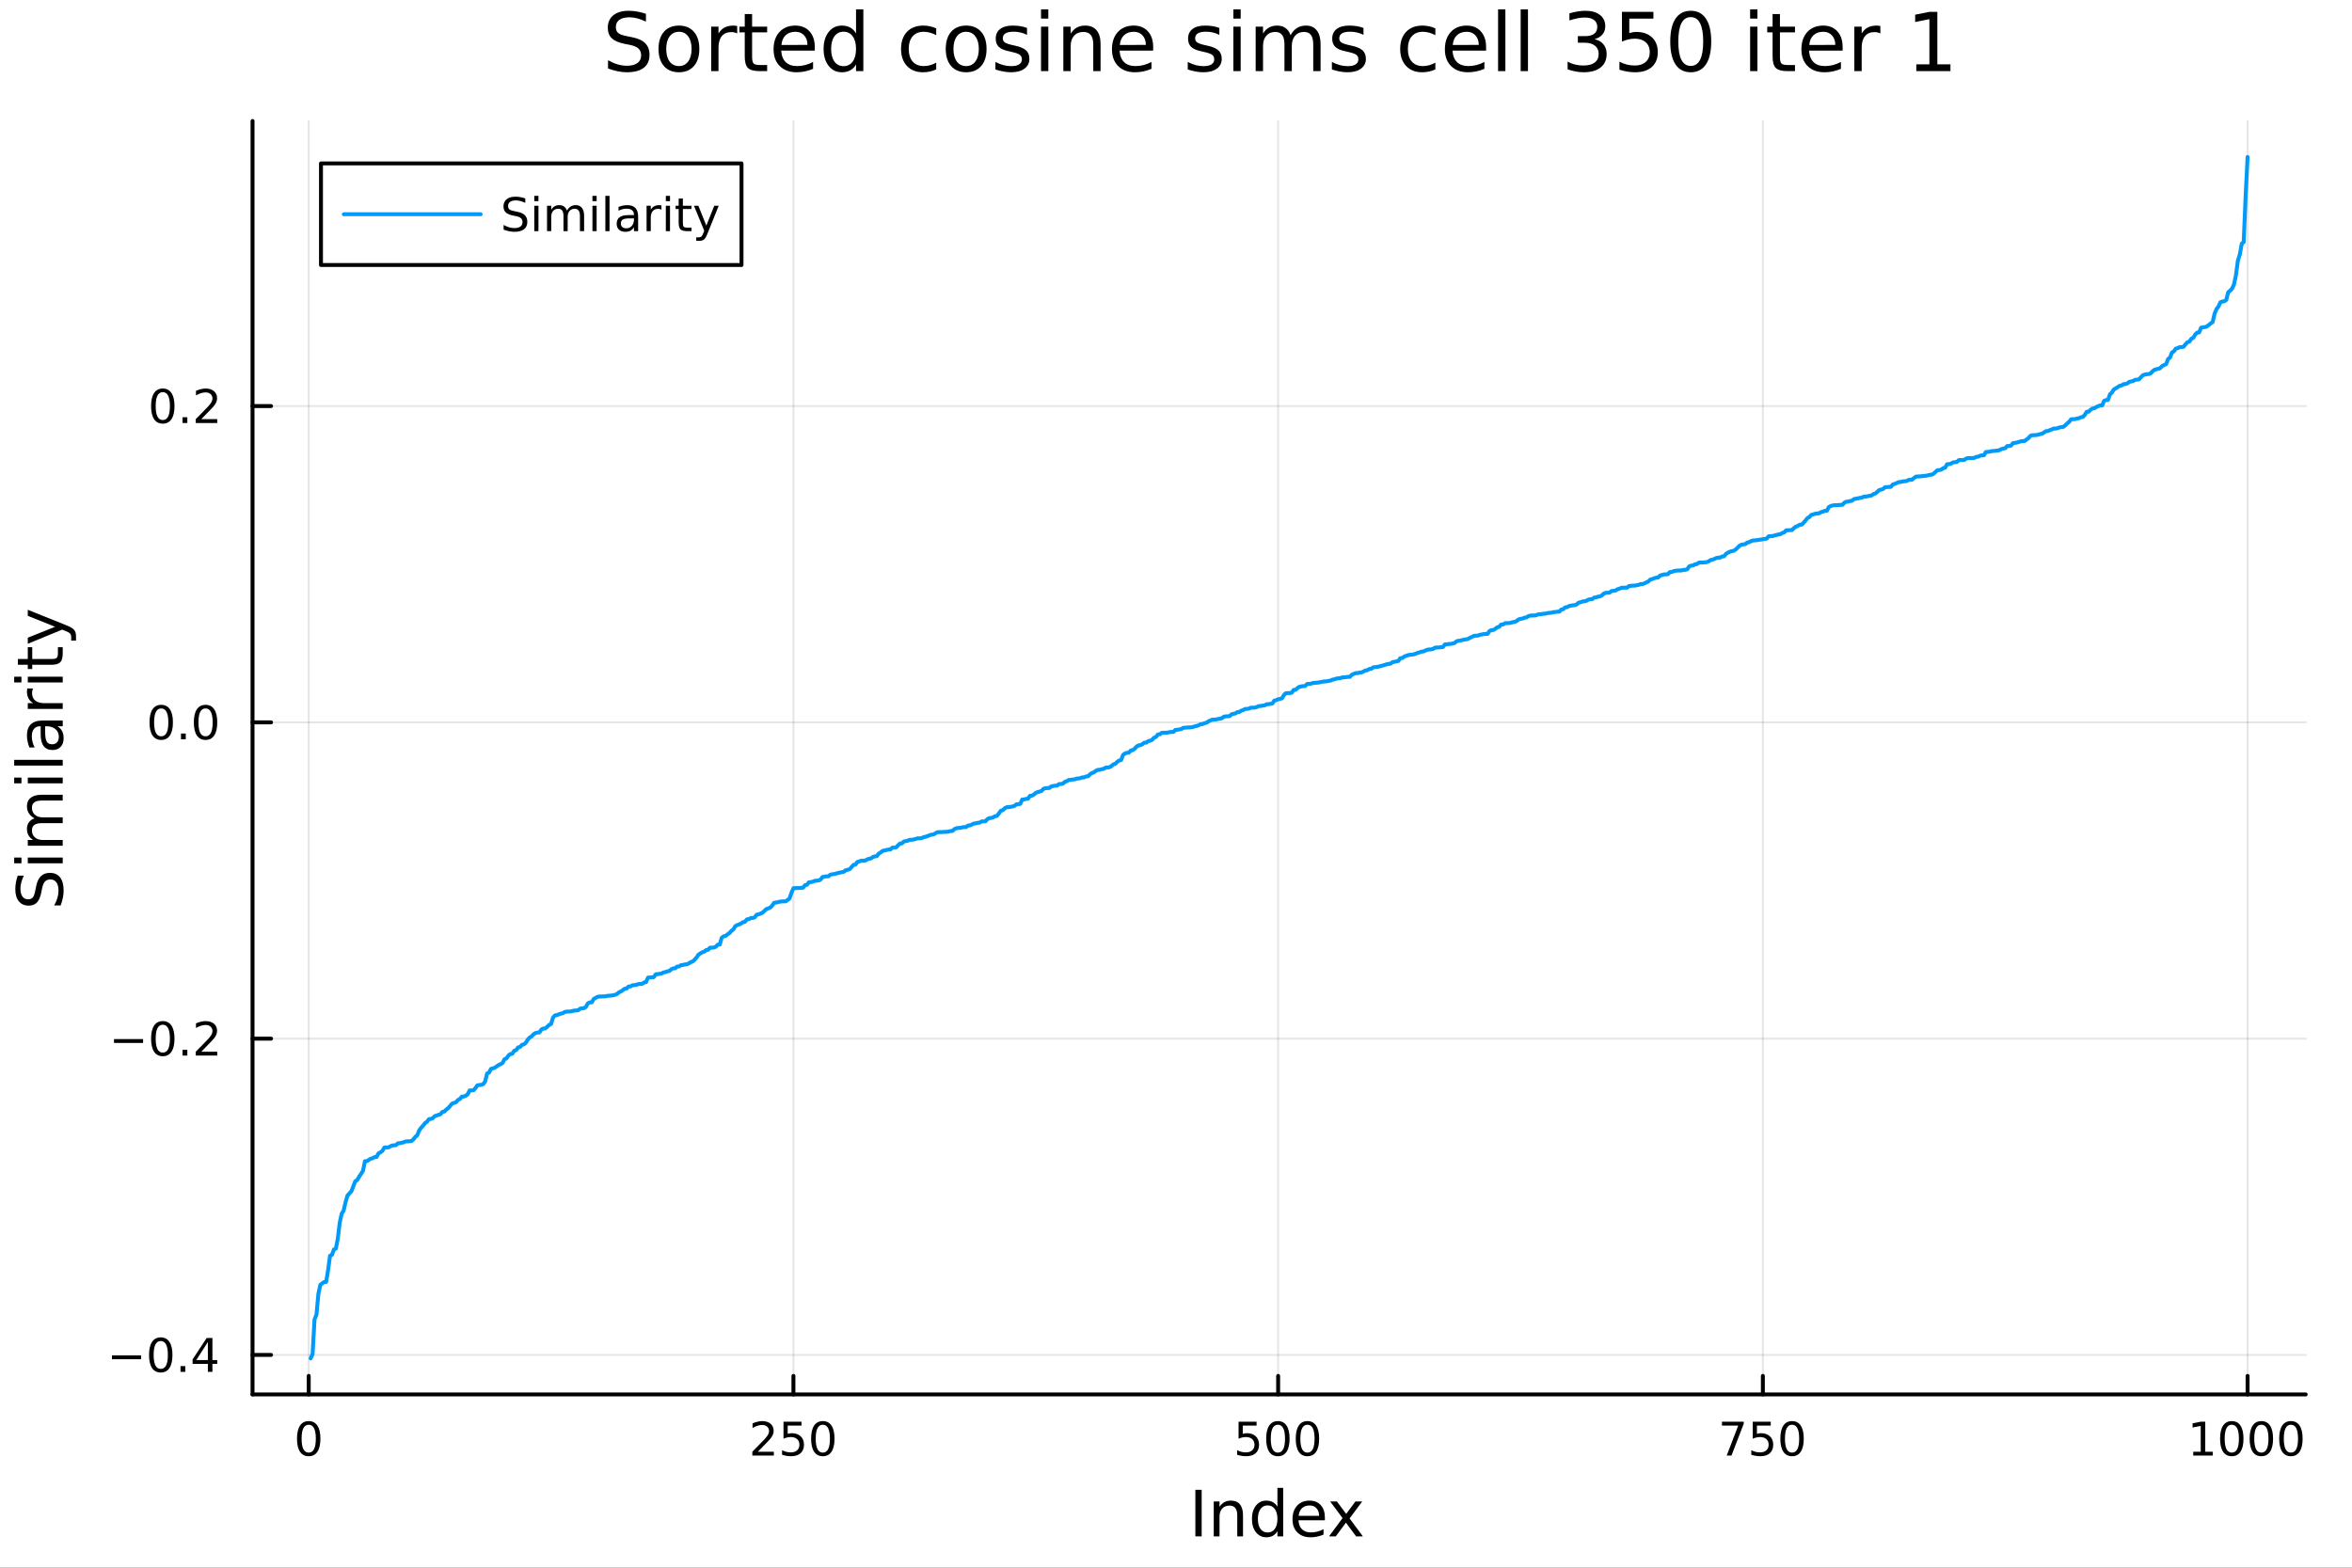 <svg xmlns="http://www.w3.org/2000/svg" xmlns:xlink="http://www.w3.org/1999/xlink" width="600" height="400" viewBox="0 0 2400 1600">
<rect x="0" y="0" width="2400" height="1600" fill="#333333" stroke="none"/>
<defs>
  <clipPath id="clip590">
    <rect x="0" y="0" width="2400" height="1600"></rect>
  </clipPath>
</defs>
<path clip-path="url(#clip590)" d="M0 1600 L2400 1600 L2400 8.88178e-14 L0 8.88178e-14  Z" fill="#ffffff" fill-rule="evenodd" fill-opacity="1"></path>
<defs>
  <clipPath id="clip591">
    <rect x="480" y="0" width="1681" height="1600"></rect>
  </clipPath>
</defs>
<path clip-path="url(#clip590)" d="M257.69 1423.18 L2352.76 1423.18 L2352.76 123.472 L257.69 123.472  Z" fill="#ffffff" fill-rule="evenodd" fill-opacity="1"></path>
<defs>
  <clipPath id="clip592">
    <rect x="257" y="123" width="2096" height="1301"></rect>
  </clipPath>
</defs>
<polyline clip-path="url(#clip592)" style="stroke:#000000; stroke-linecap:round; stroke-linejoin:round; stroke-width:2; stroke-opacity:0.1; fill:none" points="315.006,1423.18 315.006,123.472 "></polyline>
<polyline clip-path="url(#clip592)" style="stroke:#000000; stroke-linecap:round; stroke-linejoin:round; stroke-width:2; stroke-opacity:0.1; fill:none" points="809.62,1423.18 809.62,123.472 "></polyline>
<polyline clip-path="url(#clip592)" style="stroke:#000000; stroke-linecap:round; stroke-linejoin:round; stroke-width:2; stroke-opacity:0.1; fill:none" points="1304.23,1423.18 1304.23,123.472 "></polyline>
<polyline clip-path="url(#clip592)" style="stroke:#000000; stroke-linecap:round; stroke-linejoin:round; stroke-width:2; stroke-opacity:0.1; fill:none" points="1798.85,1423.18 1798.85,123.472 "></polyline>
<polyline clip-path="url(#clip592)" style="stroke:#000000; stroke-linecap:round; stroke-linejoin:round; stroke-width:2; stroke-opacity:0.1; fill:none" points="2293.46,1423.18 2293.46,123.472 "></polyline>
<polyline clip-path="url(#clip590)" style="stroke:#000000; stroke-linecap:round; stroke-linejoin:round; stroke-width:4; stroke-opacity:1; fill:none" points="257.69,1423.18 2352.76,1423.18 "></polyline>
<polyline clip-path="url(#clip590)" style="stroke:#000000; stroke-linecap:round; stroke-linejoin:round; stroke-width:4; stroke-opacity:1; fill:none" points="315.006,1423.18 315.006,1404.28 "></polyline>
<polyline clip-path="url(#clip590)" style="stroke:#000000; stroke-linecap:round; stroke-linejoin:round; stroke-width:4; stroke-opacity:1; fill:none" points="809.62,1423.18 809.62,1404.28 "></polyline>
<polyline clip-path="url(#clip590)" style="stroke:#000000; stroke-linecap:round; stroke-linejoin:round; stroke-width:4; stroke-opacity:1; fill:none" points="1304.23,1423.18 1304.23,1404.28 "></polyline>
<polyline clip-path="url(#clip590)" style="stroke:#000000; stroke-linecap:round; stroke-linejoin:round; stroke-width:4; stroke-opacity:1; fill:none" points="1798.85,1423.18 1798.85,1404.28 "></polyline>
<polyline clip-path="url(#clip590)" style="stroke:#000000; stroke-linecap:round; stroke-linejoin:round; stroke-width:4; stroke-opacity:1; fill:none" points="2293.46,1423.18 2293.46,1404.28 "></polyline>
<path clip-path="url(#clip590)" d="M315.006 1454.1 Q311.395 1454.1 309.566 1457.66 Q307.761 1461.2 307.761 1468.33 Q307.761 1475.44 309.566 1479.01 Q311.395 1482.55 315.006 1482.55 Q318.64 1482.55 320.446 1479.01 Q322.274 1475.44 322.274 1468.33 Q322.274 1461.2 320.446 1457.66 Q318.64 1454.1 315.006 1454.1 M315.006 1450.39 Q320.816 1450.39 323.872 1455 Q326.95 1459.58 326.95 1468.33 Q326.95 1477.06 323.872 1481.67 Q320.816 1486.25 315.006 1486.25 Q309.196 1486.25 306.117 1481.67 Q303.062 1477.06 303.062 1468.33 Q303.062 1459.58 306.117 1455 Q309.196 1450.39 315.006 1450.39 Z" fill="#000000" fill-rule="nonzero" fill-opacity="1"></path><path clip-path="url(#clip590)" d="M773.312 1481.64 L789.632 1481.64 L789.632 1485.58 L767.687 1485.58 L767.687 1481.64 Q770.349 1478.89 774.933 1474.26 Q779.539 1469.61 780.72 1468.27 Q782.965 1465.74 783.845 1464.01 Q784.747 1462.25 784.747 1460.56 Q784.747 1457.8 782.803 1456.07 Q780.882 1454.33 777.78 1454.33 Q775.581 1454.33 773.127 1455.09 Q770.696 1455.86 767.919 1457.41 L767.919 1452.69 Q770.743 1451.55 773.196 1450.97 Q775.65 1450.39 777.687 1450.39 Q783.058 1450.39 786.252 1453.08 Q789.446 1455.77 789.446 1460.26 Q789.446 1462.39 788.636 1464.31 Q787.849 1466.2 785.743 1468.8 Q785.164 1469.47 782.062 1472.69 Q778.96 1475.88 773.312 1481.64 Z" fill="#000000" fill-rule="nonzero" fill-opacity="1"></path><path clip-path="url(#clip590)" d="M799.493 1451.02 L817.849 1451.02 L817.849 1454.96 L803.775 1454.96 L803.775 1463.43 Q804.794 1463.08 805.812 1462.92 Q806.831 1462.73 807.849 1462.73 Q813.636 1462.73 817.016 1465.9 Q820.395 1469.08 820.395 1474.49 Q820.395 1480.07 816.923 1483.17 Q813.451 1486.25 807.131 1486.25 Q804.956 1486.25 802.687 1485.88 Q800.442 1485.51 798.034 1484.77 L798.034 1480.07 Q800.118 1481.2 802.34 1481.76 Q804.562 1482.32 807.039 1482.32 Q811.043 1482.32 813.381 1480.21 Q815.719 1478.1 815.719 1474.49 Q815.719 1470.88 813.381 1468.77 Q811.043 1466.67 807.039 1466.67 Q805.164 1466.67 803.289 1467.08 Q801.437 1467.5 799.493 1468.38 L799.493 1451.02 Z" fill="#000000" fill-rule="nonzero" fill-opacity="1"></path><path clip-path="url(#clip590)" d="M839.608 1454.1 Q835.997 1454.1 834.168 1457.66 Q832.363 1461.2 832.363 1468.33 Q832.363 1475.44 834.168 1479.01 Q835.997 1482.55 839.608 1482.55 Q843.242 1482.55 845.048 1479.01 Q846.877 1475.44 846.877 1468.33 Q846.877 1461.2 845.048 1457.66 Q843.242 1454.1 839.608 1454.1 M839.608 1450.39 Q845.418 1450.39 848.474 1455 Q851.553 1459.58 851.553 1468.33 Q851.553 1477.06 848.474 1481.67 Q845.418 1486.25 839.608 1486.25 Q833.798 1486.25 830.719 1481.67 Q827.664 1477.06 827.664 1468.33 Q827.664 1459.58 830.719 1455 Q833.798 1450.39 839.608 1450.39 Z" fill="#000000" fill-rule="nonzero" fill-opacity="1"></path><path clip-path="url(#clip590)" d="M1263.85 1451.02 L1282.21 1451.02 L1282.21 1454.96 L1268.13 1454.96 L1268.13 1463.43 Q1269.15 1463.08 1270.17 1462.92 Q1271.19 1462.73 1272.21 1462.73 Q1278 1462.73 1281.38 1465.9 Q1284.75 1469.08 1284.75 1474.49 Q1284.75 1480.07 1281.28 1483.17 Q1277.81 1486.25 1271.49 1486.25 Q1269.31 1486.25 1267.05 1485.88 Q1264.8 1485.51 1262.39 1484.77 L1262.39 1480.07 Q1264.48 1481.2 1266.7 1481.76 Q1268.92 1482.32 1271.4 1482.32 Q1275.4 1482.32 1277.74 1480.21 Q1280.08 1478.1 1280.08 1474.49 Q1280.08 1470.88 1277.74 1468.77 Q1275.4 1466.67 1271.4 1466.67 Q1269.52 1466.67 1267.65 1467.08 Q1265.8 1467.5 1263.85 1468.38 L1263.85 1451.02 Z" fill="#000000" fill-rule="nonzero" fill-opacity="1"></path><path clip-path="url(#clip590)" d="M1303.97 1454.1 Q1300.36 1454.1 1298.53 1457.66 Q1296.72 1461.2 1296.72 1468.33 Q1296.72 1475.44 1298.53 1479.01 Q1300.36 1482.55 1303.97 1482.55 Q1307.6 1482.55 1309.41 1479.01 Q1311.24 1475.44 1311.24 1468.33 Q1311.24 1461.2 1309.41 1457.66 Q1307.6 1454.1 1303.97 1454.1 M1303.97 1450.39 Q1309.78 1450.39 1312.83 1455 Q1315.91 1459.58 1315.91 1468.33 Q1315.91 1477.06 1312.83 1481.67 Q1309.78 1486.25 1303.97 1486.25 Q1298.16 1486.25 1295.08 1481.67 Q1292.02 1477.06 1292.02 1468.33 Q1292.02 1459.58 1295.08 1455 Q1298.16 1450.39 1303.97 1450.39 Z" fill="#000000" fill-rule="nonzero" fill-opacity="1"></path><path clip-path="url(#clip590)" d="M1334.13 1454.1 Q1330.52 1454.1 1328.69 1457.66 Q1326.88 1461.2 1326.88 1468.33 Q1326.88 1475.44 1328.69 1479.01 Q1330.52 1482.55 1334.13 1482.55 Q1337.76 1482.55 1339.57 1479.01 Q1341.4 1475.44 1341.4 1468.33 Q1341.4 1461.2 1339.57 1457.66 Q1337.76 1454.1 1334.13 1454.1 M1334.13 1450.39 Q1339.94 1450.39 1343 1455 Q1346.07 1459.58 1346.07 1468.33 Q1346.07 1477.06 1343 1481.67 Q1339.94 1486.25 1334.13 1486.25 Q1328.32 1486.25 1325.24 1481.67 Q1322.19 1477.06 1322.19 1468.33 Q1322.19 1459.58 1325.24 1455 Q1328.32 1450.39 1334.13 1450.39 Z" fill="#000000" fill-rule="nonzero" fill-opacity="1"></path><path clip-path="url(#clip590)" d="M1757.12 1451.02 L1779.35 1451.02 L1779.35 1453.01 L1766.8 1485.58 L1761.92 1485.58 L1773.72 1454.96 L1757.12 1454.96 L1757.12 1451.02 Z" fill="#000000" fill-rule="nonzero" fill-opacity="1"></path><path clip-path="url(#clip590)" d="M1788.51 1451.02 L1806.87 1451.02 L1806.87 1454.96 L1792.79 1454.96 L1792.79 1463.43 Q1793.81 1463.08 1794.83 1462.92 Q1795.85 1462.73 1796.87 1462.73 Q1802.66 1462.73 1806.04 1465.9 Q1809.41 1469.08 1809.41 1474.49 Q1809.41 1480.07 1805.94 1483.17 Q1802.47 1486.25 1796.15 1486.25 Q1793.98 1486.25 1791.71 1485.88 Q1789.46 1485.51 1787.05 1484.77 L1787.05 1480.07 Q1789.14 1481.2 1791.36 1481.76 Q1793.58 1482.32 1796.06 1482.32 Q1800.06 1482.32 1802.4 1480.21 Q1804.74 1478.1 1804.74 1474.49 Q1804.74 1470.88 1802.4 1468.77 Q1800.06 1466.67 1796.06 1466.67 Q1794.18 1466.67 1792.31 1467.08 Q1790.46 1467.5 1788.51 1468.38 L1788.51 1451.02 Z" fill="#000000" fill-rule="nonzero" fill-opacity="1"></path><path clip-path="url(#clip590)" d="M1828.63 1454.1 Q1825.02 1454.1 1823.19 1457.66 Q1821.38 1461.2 1821.38 1468.33 Q1821.38 1475.44 1823.19 1479.01 Q1825.02 1482.55 1828.63 1482.55 Q1832.26 1482.55 1834.07 1479.01 Q1835.9 1475.44 1835.9 1468.33 Q1835.9 1461.2 1834.07 1457.66 Q1832.26 1454.1 1828.63 1454.1 M1828.63 1450.39 Q1834.44 1450.39 1837.49 1455 Q1840.57 1459.58 1840.57 1468.33 Q1840.57 1477.06 1837.49 1481.67 Q1834.44 1486.25 1828.63 1486.25 Q1822.82 1486.25 1819.74 1481.67 Q1816.68 1477.06 1816.68 1468.33 Q1816.68 1459.58 1819.74 1455 Q1822.82 1450.39 1828.63 1450.39 Z" fill="#000000" fill-rule="nonzero" fill-opacity="1"></path><path clip-path="url(#clip590)" d="M2237.99 1481.64 L2245.63 1481.64 L2245.63 1455.28 L2237.32 1456.95 L2237.32 1452.69 L2245.58 1451.02 L2250.26 1451.02 L2250.26 1481.64 L2257.89 1481.64 L2257.89 1485.58 L2237.99 1485.58 L2237.99 1481.64 Z" fill="#000000" fill-rule="nonzero" fill-opacity="1"></path><path clip-path="url(#clip590)" d="M2277.34 1454.1 Q2273.73 1454.1 2271.9 1457.66 Q2270.09 1461.2 2270.09 1468.33 Q2270.09 1475.44 2271.9 1479.01 Q2273.73 1482.55 2277.34 1482.55 Q2280.97 1482.55 2282.78 1479.01 Q2284.61 1475.44 2284.61 1468.33 Q2284.61 1461.2 2282.78 1457.66 Q2280.97 1454.1 2277.34 1454.1 M2277.34 1450.39 Q2283.15 1450.39 2286.2 1455 Q2289.28 1459.58 2289.28 1468.33 Q2289.28 1477.06 2286.2 1481.67 Q2283.15 1486.25 2277.34 1486.25 Q2271.53 1486.25 2268.45 1481.67 Q2265.39 1477.06 2265.39 1468.33 Q2265.39 1459.58 2268.45 1455 Q2271.53 1450.39 2277.34 1450.39 Z" fill="#000000" fill-rule="nonzero" fill-opacity="1"></path><path clip-path="url(#clip590)" d="M2307.5 1454.1 Q2303.89 1454.1 2302.06 1457.66 Q2300.26 1461.2 2300.26 1468.33 Q2300.26 1475.44 2302.06 1479.01 Q2303.89 1482.55 2307.5 1482.55 Q2311.14 1482.55 2312.94 1479.01 Q2314.77 1475.44 2314.77 1468.33 Q2314.77 1461.2 2312.94 1457.66 Q2311.14 1454.1 2307.5 1454.1 M2307.5 1450.39 Q2313.31 1450.39 2316.37 1455 Q2319.45 1459.58 2319.45 1468.33 Q2319.45 1477.06 2316.37 1481.67 Q2313.31 1486.25 2307.5 1486.25 Q2301.69 1486.25 2298.61 1481.67 Q2295.56 1477.06 2295.56 1468.33 Q2295.56 1459.58 2298.61 1455 Q2301.69 1450.39 2307.5 1450.39 Z" fill="#000000" fill-rule="nonzero" fill-opacity="1"></path><path clip-path="url(#clip590)" d="M2337.66 1454.1 Q2334.05 1454.1 2332.22 1457.66 Q2330.42 1461.2 2330.42 1468.33 Q2330.42 1475.44 2332.22 1479.01 Q2334.05 1482.55 2337.66 1482.55 Q2341.3 1482.55 2343.1 1479.01 Q2344.93 1475.44 2344.93 1468.33 Q2344.93 1461.2 2343.1 1457.66 Q2341.3 1454.1 2337.66 1454.1 M2337.66 1450.39 Q2343.47 1450.39 2346.53 1455 Q2349.61 1459.58 2349.61 1468.33 Q2349.61 1477.06 2346.53 1481.67 Q2343.47 1486.25 2337.66 1486.25 Q2331.85 1486.25 2328.77 1481.67 Q2325.72 1477.06 2325.72 1468.33 Q2325.72 1459.58 2328.77 1455 Q2331.85 1450.39 2337.66 1450.39 Z" fill="#000000" fill-rule="nonzero" fill-opacity="1"></path><path clip-path="url(#clip590)" d="M1219.76 1520.52 L1226.19 1520.52 L1226.19 1568.04 L1219.76 1568.04 L1219.76 1520.52 Z" fill="#000000" fill-rule="nonzero" fill-opacity="1"></path><path clip-path="url(#clip590)" d="M1268.37 1546.53 L1268.37 1568.04 L1262.51 1568.04 L1262.51 1546.72 Q1262.51 1541.66 1260.54 1539.14 Q1258.56 1536.63 1254.62 1536.63 Q1249.87 1536.63 1247.14 1539.65 Q1244.4 1542.68 1244.4 1547.9 L1244.4 1568.04 L1238.51 1568.04 L1238.51 1532.4 L1244.4 1532.4 L1244.4 1537.93 Q1246.5 1534.72 1249.33 1533.13 Q1252.2 1531.54 1255.92 1531.54 Q1262.06 1531.54 1265.21 1535.36 Q1268.37 1539.14 1268.37 1546.53 Z" fill="#000000" fill-rule="nonzero" fill-opacity="1"></path><path clip-path="url(#clip590)" d="M1303.5 1537.81 L1303.5 1518.52 L1309.36 1518.52 L1309.36 1568.04 L1303.5 1568.04 L1303.5 1562.7 Q1301.66 1565.88 1298.83 1567.44 Q1296.02 1568.97 1292.08 1568.97 Q1285.62 1568.97 1281.54 1563.81 Q1277.5 1558.65 1277.5 1550.25 Q1277.5 1541.85 1281.54 1536.69 Q1285.62 1531.54 1292.08 1531.54 Q1296.02 1531.54 1298.83 1533.1 Q1301.66 1534.62 1303.5 1537.81 M1283.55 1550.25 Q1283.55 1556.71 1286.19 1560.4 Q1288.86 1564.07 1293.51 1564.07 Q1298.16 1564.07 1300.83 1560.4 Q1303.5 1556.71 1303.5 1550.25 Q1303.5 1543.79 1300.83 1540.13 Q1298.16 1536.44 1293.51 1536.44 Q1288.86 1536.44 1286.19 1540.13 Q1283.55 1543.79 1283.55 1550.25 Z" fill="#000000" fill-rule="nonzero" fill-opacity="1"></path><path clip-path="url(#clip590)" d="M1351.92 1548.76 L1351.92 1551.62 L1324.99 1551.62 Q1325.37 1557.67 1328.62 1560.85 Q1331.9 1564 1337.72 1564 Q1341.09 1564 1344.24 1563.17 Q1347.43 1562.35 1350.55 1560.69 L1350.55 1566.23 Q1347.4 1567.57 1344.09 1568.27 Q1340.78 1568.97 1337.37 1568.97 Q1328.84 1568.97 1323.84 1564 Q1318.88 1559.04 1318.88 1550.57 Q1318.88 1541.82 1323.59 1536.69 Q1328.33 1531.54 1336.35 1531.54 Q1343.54 1531.54 1347.71 1536.18 Q1351.92 1540.8 1351.92 1548.76 M1346.06 1547.04 Q1346 1542.23 1343.35 1539.37 Q1340.74 1536.5 1336.41 1536.5 Q1331.51 1536.5 1328.55 1539.27 Q1325.63 1542.04 1325.18 1547.07 L1346.06 1547.04 Z" fill="#000000" fill-rule="nonzero" fill-opacity="1"></path><path clip-path="url(#clip590)" d="M1390.01 1532.4 L1377.12 1549.74 L1390.68 1568.04 L1383.78 1568.04 L1373.4 1554.04 L1363.02 1568.04 L1356.12 1568.04 L1369.96 1549.39 L1357.29 1532.4 L1364.2 1532.4 L1373.65 1545.1 L1383.11 1532.4 L1390.01 1532.4 Z" fill="#000000" fill-rule="nonzero" fill-opacity="1"></path><polyline clip-path="url(#clip592)" style="stroke:#000000; stroke-linecap:round; stroke-linejoin:round; stroke-width:2; stroke-opacity:0.1; fill:none" points="257.69,1382.86 2352.76,1382.86 "></polyline>
<polyline clip-path="url(#clip592)" style="stroke:#000000; stroke-linecap:round; stroke-linejoin:round; stroke-width:2; stroke-opacity:0.1; fill:none" points="257.69,1060.05 2352.76,1060.05 "></polyline>
<polyline clip-path="url(#clip592)" style="stroke:#000000; stroke-linecap:round; stroke-linejoin:round; stroke-width:2; stroke-opacity:0.1; fill:none" points="257.69,737.245 2352.76,737.245 "></polyline>
<polyline clip-path="url(#clip592)" style="stroke:#000000; stroke-linecap:round; stroke-linejoin:round; stroke-width:2; stroke-opacity:0.1; fill:none" points="257.69,414.438 2352.76,414.438 "></polyline>
<polyline clip-path="url(#clip590)" style="stroke:#000000; stroke-linecap:round; stroke-linejoin:round; stroke-width:4; stroke-opacity:1; fill:none" points="257.69,1423.18 257.69,123.472 "></polyline>
<polyline clip-path="url(#clip590)" style="stroke:#000000; stroke-linecap:round; stroke-linejoin:round; stroke-width:4; stroke-opacity:1; fill:none" points="257.69,1382.86 276.588,1382.86 "></polyline>
<polyline clip-path="url(#clip590)" style="stroke:#000000; stroke-linecap:round; stroke-linejoin:round; stroke-width:4; stroke-opacity:1; fill:none" points="257.69,1060.05 276.588,1060.05 "></polyline>
<polyline clip-path="url(#clip590)" style="stroke:#000000; stroke-linecap:round; stroke-linejoin:round; stroke-width:4; stroke-opacity:1; fill:none" points="257.69,737.245 276.588,737.245 "></polyline>
<polyline clip-path="url(#clip590)" style="stroke:#000000; stroke-linecap:round; stroke-linejoin:round; stroke-width:4; stroke-opacity:1; fill:none" points="257.69,414.438 276.588,414.438 "></polyline>
<path clip-path="url(#clip590)" d="M114.26 1383.31 L143.936 1383.31 L143.936 1387.25 L114.26 1387.25 L114.26 1383.31 Z" fill="#000000" fill-rule="nonzero" fill-opacity="1"></path><path clip-path="url(#clip590)" d="M164.028 1368.66 Q160.417 1368.66 158.589 1372.22 Q156.783 1375.76 156.783 1382.89 Q156.783 1390 158.589 1393.57 Q160.417 1397.11 164.028 1397.11 Q167.663 1397.11 169.468 1393.57 Q171.297 1390 171.297 1382.89 Q171.297 1375.76 169.468 1372.22 Q167.663 1368.66 164.028 1368.66 M164.028 1364.95 Q169.839 1364.95 172.894 1369.56 Q175.973 1374.14 175.973 1382.89 Q175.973 1391.62 172.894 1396.23 Q169.839 1400.81 164.028 1400.81 Q158.218 1400.81 155.14 1396.23 Q152.084 1391.62 152.084 1382.89 Q152.084 1374.14 155.14 1369.56 Q158.218 1364.95 164.028 1364.95 Z" fill="#000000" fill-rule="nonzero" fill-opacity="1"></path><path clip-path="url(#clip590)" d="M184.19 1394.26 L189.075 1394.26 L189.075 1400.14 L184.19 1400.14 L184.19 1394.26 Z" fill="#000000" fill-rule="nonzero" fill-opacity="1"></path><path clip-path="url(#clip590)" d="M212.107 1369.65 L200.301 1388.1 L212.107 1388.1 L212.107 1369.65 M210.88 1365.58 L216.76 1365.58 L216.76 1388.1 L221.69 1388.1 L221.69 1391.99 L216.76 1391.99 L216.76 1400.14 L212.107 1400.14 L212.107 1391.99 L196.505 1391.99 L196.505 1387.48 L210.88 1365.58 Z" fill="#000000" fill-rule="nonzero" fill-opacity="1"></path><path clip-path="url(#clip590)" d="M116.343 1060.5 L146.019 1060.5 L146.019 1064.44 L116.343 1064.44 L116.343 1060.5 Z" fill="#000000" fill-rule="nonzero" fill-opacity="1"></path><path clip-path="url(#clip590)" d="M166.112 1045.85 Q162.501 1045.85 160.672 1049.42 Q158.866 1052.96 158.866 1060.09 Q158.866 1067.19 160.672 1070.76 Q162.501 1074.3 166.112 1074.3 Q169.746 1074.3 171.552 1070.76 Q173.38 1067.19 173.38 1060.09 Q173.38 1052.96 171.552 1049.42 Q169.746 1045.85 166.112 1045.85 M166.112 1042.15 Q171.922 1042.15 174.977 1046.75 Q178.056 1051.34 178.056 1060.09 Q178.056 1068.81 174.977 1073.42 Q171.922 1078 166.112 1078 Q160.302 1078 157.223 1073.42 Q154.167 1068.81 154.167 1060.09 Q154.167 1051.34 157.223 1046.75 Q160.302 1042.15 166.112 1042.15 Z" fill="#000000" fill-rule="nonzero" fill-opacity="1"></path><path clip-path="url(#clip590)" d="M186.274 1071.45 L191.158 1071.45 L191.158 1077.33 L186.274 1077.33 L186.274 1071.45 Z" fill="#000000" fill-rule="nonzero" fill-opacity="1"></path><path clip-path="url(#clip590)" d="M205.371 1073.4 L221.69 1073.4 L221.69 1077.33 L199.746 1077.33 L199.746 1073.4 Q202.408 1070.64 206.991 1066.01 Q211.598 1061.36 212.778 1060.02 Q215.024 1057.49 215.903 1055.76 Q216.806 1054 216.806 1052.31 Q216.806 1049.55 214.861 1047.82 Q212.94 1046.08 209.838 1046.08 Q207.639 1046.08 205.186 1046.85 Q202.755 1047.61 199.977 1049.16 L199.977 1044.44 Q202.801 1043.3 205.255 1042.73 Q207.709 1042.15 209.746 1042.15 Q215.116 1042.15 218.311 1044.83 Q221.505 1047.52 221.505 1052.01 Q221.505 1054.14 220.695 1056.06 Q219.908 1057.96 217.801 1060.55 Q217.223 1061.22 214.121 1064.44 Q211.019 1067.63 205.371 1073.4 Z" fill="#000000" fill-rule="nonzero" fill-opacity="1"></path><path clip-path="url(#clip590)" d="M164.515 723.044 Q160.903 723.044 159.075 726.609 Q157.269 730.15 157.269 737.28 Q157.269 744.386 159.075 747.951 Q160.903 751.493 164.515 751.493 Q168.149 751.493 169.954 747.951 Q171.783 744.386 171.783 737.28 Q171.783 730.15 169.954 726.609 Q168.149 723.044 164.515 723.044 M164.515 719.34 Q170.325 719.34 173.38 723.947 Q176.459 728.53 176.459 737.28 Q176.459 746.007 173.38 750.613 Q170.325 755.197 164.515 755.197 Q158.704 755.197 155.626 750.613 Q152.57 746.007 152.57 737.28 Q152.57 728.53 155.626 723.947 Q158.704 719.34 164.515 719.34 Z" fill="#000000" fill-rule="nonzero" fill-opacity="1"></path><path clip-path="url(#clip590)" d="M184.676 748.646 L189.561 748.646 L189.561 754.525 L184.676 754.525 L184.676 748.646 Z" fill="#000000" fill-rule="nonzero" fill-opacity="1"></path><path clip-path="url(#clip590)" d="M209.746 723.044 Q206.135 723.044 204.306 726.609 Q202.5 730.15 202.5 737.28 Q202.5 744.386 204.306 747.951 Q206.135 751.493 209.746 751.493 Q213.38 751.493 215.186 747.951 Q217.014 744.386 217.014 737.28 Q217.014 730.15 215.186 726.609 Q213.38 723.044 209.746 723.044 M209.746 719.34 Q215.556 719.34 218.611 723.947 Q221.69 728.53 221.69 737.28 Q221.69 746.007 218.611 750.613 Q215.556 755.197 209.746 755.197 Q203.936 755.197 200.857 750.613 Q197.801 746.007 197.801 737.28 Q197.801 728.53 200.857 723.947 Q203.936 719.34 209.746 719.34 Z" fill="#000000" fill-rule="nonzero" fill-opacity="1"></path><path clip-path="url(#clip590)" d="M166.112 400.237 Q162.501 400.237 160.672 403.802 Q158.866 407.343 158.866 414.473 Q158.866 421.579 160.672 425.144 Q162.501 428.686 166.112 428.686 Q169.746 428.686 171.552 425.144 Q173.38 421.579 173.38 414.473 Q173.38 407.343 171.552 403.802 Q169.746 400.237 166.112 400.237 M166.112 396.533 Q171.922 396.533 174.977 401.14 Q178.056 405.723 178.056 414.473 Q178.056 423.2 174.977 427.806 Q171.922 432.389 166.112 432.389 Q160.302 432.389 157.223 427.806 Q154.167 423.2 154.167 414.473 Q154.167 405.723 157.223 401.14 Q160.302 396.533 166.112 396.533 Z" fill="#000000" fill-rule="nonzero" fill-opacity="1"></path><path clip-path="url(#clip590)" d="M186.274 425.839 L191.158 425.839 L191.158 431.718 L186.274 431.718 L186.274 425.839 Z" fill="#000000" fill-rule="nonzero" fill-opacity="1"></path><path clip-path="url(#clip590)" d="M205.371 427.783 L221.69 427.783 L221.69 431.718 L199.746 431.718 L199.746 427.783 Q202.408 425.028 206.991 420.399 Q211.598 415.746 212.778 414.403 Q215.024 411.88 215.903 410.144 Q216.806 408.385 216.806 406.695 Q216.806 403.941 214.861 402.204 Q212.94 400.468 209.838 400.468 Q207.639 400.468 205.186 401.232 Q202.755 401.996 199.977 403.547 L199.977 398.825 Q202.801 397.691 205.255 397.112 Q207.709 396.533 209.746 396.533 Q215.116 396.533 218.311 399.218 Q221.505 401.904 221.505 406.394 Q221.505 408.524 220.695 410.445 Q219.908 412.343 217.801 414.936 Q217.223 415.607 214.121 418.825 Q211.019 422.019 205.371 427.783 Z" fill="#000000" fill-rule="nonzero" fill-opacity="1"></path><path clip-path="url(#clip590)" d="M18.044 893.717 L24.314 893.717 Q22.563 897.378 21.704 900.624 Q20.845 903.871 20.845 906.894 Q20.845 912.146 22.882 915.011 Q24.919 917.843 28.674 917.843 Q31.826 917.843 33.449 915.966 Q35.04 914.056 36.027 908.772 L36.823 904.889 Q38.191 897.696 41.66 894.29 Q45.098 890.853 50.891 890.853 Q57.798 890.853 61.362 895.5 Q64.927 900.115 64.927 909.059 Q64.927 912.433 64.163 916.252 Q63.399 920.04 61.904 924.114 L55.283 924.114 Q57.479 920.199 58.593 916.443 Q59.707 912.687 59.707 909.059 Q59.707 903.552 57.543 900.561 Q55.379 897.569 51.368 897.569 Q47.867 897.569 45.894 899.733 Q43.92 901.866 42.934 906.767 L42.17 910.682 Q40.737 917.875 37.682 921.09 Q34.626 924.305 29.184 924.305 Q22.882 924.305 19.253 919.88 Q15.625 915.424 15.625 907.626 Q15.625 904.284 16.23 900.815 Q16.834 897.346 18.044 893.717 Z" fill="#000000" fill-rule="nonzero" fill-opacity="1"></path><path clip-path="url(#clip590)" d="M28.356 881.081 L28.356 875.225 L64.004 875.225 L64.004 881.081 L28.356 881.081 M14.479 881.081 L14.479 875.225 L21.895 875.225 L21.895 881.081 L14.479 881.081 Z" fill="#000000" fill-rule="nonzero" fill-opacity="1"></path><path clip-path="url(#clip590)" d="M35.199 835.217 Q31.253 833.02 29.375 829.965 Q27.497 826.909 27.497 822.772 Q27.497 817.202 31.412 814.178 Q35.295 811.154 42.488 811.154 L64.004 811.154 L64.004 817.042 L42.679 817.042 Q37.555 817.042 35.072 818.857 Q32.589 820.671 32.589 824.395 Q32.589 828.946 35.613 831.588 Q38.637 834.23 43.857 834.23 L64.004 834.23 L64.004 840.118 L42.679 840.118 Q37.523 840.118 35.072 841.932 Q32.589 843.747 32.589 847.534 Q32.589 852.022 35.645 854.664 Q38.669 857.306 43.857 857.306 L64.004 857.306 L64.004 863.194 L28.356 863.194 L28.356 857.306 L33.894 857.306 Q30.616 855.3 29.056 852.499 Q27.497 849.699 27.497 845.847 Q27.497 841.964 29.47 839.259 Q31.444 836.522 35.199 835.217 Z" fill="#000000" fill-rule="nonzero" fill-opacity="1"></path><path clip-path="url(#clip590)" d="M28.356 799.473 L28.356 793.617 L64.004 793.617 L64.004 799.473 L28.356 799.473 M14.479 799.473 L14.479 793.617 L21.895 793.617 L21.895 799.473 L14.479 799.473 Z" fill="#000000" fill-rule="nonzero" fill-opacity="1"></path><path clip-path="url(#clip590)" d="M14.479 781.363 L14.479 775.506 L64.004 775.506 L64.004 781.363 L14.479 781.363 Z" fill="#000000" fill-rule="nonzero" fill-opacity="1"></path><path clip-path="url(#clip590)" d="M46.085 747.052 Q46.085 754.149 47.708 756.887 Q49.331 759.624 53.246 759.624 Q56.365 759.624 58.211 757.587 Q60.026 755.518 60.026 751.985 Q60.026 747.115 56.588 744.187 Q53.119 741.227 47.39 741.227 L46.085 741.227 L46.085 747.052 M43.666 735.37 L64.004 735.37 L64.004 741.227 L58.593 741.227 Q61.84 743.232 63.399 746.224 Q64.927 749.216 64.927 753.545 Q64.927 759.019 61.872 762.266 Q58.784 765.48 53.628 765.48 Q47.612 765.48 44.557 761.47 Q41.501 757.428 41.501 749.439 L41.501 741.227 L40.928 741.227 Q36.886 741.227 34.69 743.901 Q32.462 746.542 32.462 751.348 Q32.462 754.404 33.194 757.3 Q33.926 760.197 35.39 762.87 L29.98 762.87 Q28.738 759.656 28.133 756.632 Q27.497 753.608 27.497 750.744 Q27.497 743.009 31.507 739.19 Q35.518 735.37 43.666 735.37 Z" fill="#000000" fill-rule="nonzero" fill-opacity="1"></path><path clip-path="url(#clip590)" d="M33.831 702.651 Q33.258 703.637 33.003 704.815 Q32.717 705.961 32.717 707.361 Q32.717 712.327 35.963 715 Q39.178 717.642 45.225 717.642 L64.004 717.642 L64.004 723.53 L28.356 723.53 L28.356 717.642 L33.894 717.642 Q30.648 715.796 29.088 712.836 Q27.497 709.876 27.497 705.643 Q27.497 705.038 27.592 704.306 Q27.656 703.574 27.815 702.683 L33.831 702.651 Z" fill="#000000" fill-rule="nonzero" fill-opacity="1"></path><path clip-path="url(#clip590)" d="M28.356 696.508 L28.356 690.651 L64.004 690.651 L64.004 696.508 L28.356 696.508 M14.479 696.508 L14.479 690.651 L21.895 690.651 L21.895 696.508 L14.479 696.508 Z" fill="#000000" fill-rule="nonzero" fill-opacity="1"></path><path clip-path="url(#clip590)" d="M18.235 672.605 L28.356 672.605 L28.356 660.542 L32.908 660.542 L32.908 672.605 L52.259 672.605 Q56.62 672.605 57.861 671.427 Q59.103 670.217 59.103 666.557 L59.103 660.542 L64.004 660.542 L64.004 666.557 Q64.004 673.337 61.49 675.915 Q58.943 678.493 52.259 678.493 L32.908 678.493 L32.908 682.79 L28.356 682.79 L28.356 678.493 L18.235 678.493 L18.235 672.605 Z" fill="#000000" fill-rule="nonzero" fill-opacity="1"></path><path clip-path="url(#clip590)" d="M67.314 638.007 Q73.68 640.49 75.622 642.845 Q77.563 645.2 77.563 649.147 L77.563 653.826 L72.662 653.826 L72.662 650.388 Q72.662 647.969 71.516 646.633 Q70.37 645.296 66.105 643.672 L63.431 642.622 L28.356 657.04 L28.356 650.834 L56.238 639.694 L28.356 628.554 L28.356 622.347 L67.314 638.007 Z" fill="#000000" fill-rule="nonzero" fill-opacity="1"></path><path clip-path="url(#clip590)" d="M659.124 14.081 L659.124 22.061 Q654.466 19.833 650.334 18.739 Q646.202 17.646 642.353 17.646 Q635.669 17.646 632.024 20.238 Q628.418 22.831 628.418 27.611 Q628.418 31.621 630.808 33.687 Q633.239 35.713 639.963 36.969 L644.905 37.981 Q654.06 39.723 658.395 44.139 Q662.77 48.514 662.77 55.886 Q662.77 64.677 656.856 69.214 Q650.982 73.751 639.599 73.751 Q635.305 73.751 630.444 72.778 Q625.623 71.806 620.438 69.902 L620.438 61.477 Q625.421 64.272 630.201 65.689 Q634.981 67.107 639.599 67.107 Q646.607 67.107 650.415 64.353 Q654.222 61.598 654.222 56.494 Q654.222 52.038 651.468 49.526 Q648.754 47.015 642.515 45.759 L637.533 44.787 Q628.378 42.964 624.286 39.075 Q620.195 35.186 620.195 28.259 Q620.195 20.238 625.826 15.62 Q631.497 11.002 641.422 11.002 Q645.675 11.002 650.091 11.772 Q654.506 12.542 659.124 14.081 Z" fill="#000000" fill-rule="nonzero" fill-opacity="1"></path><path clip-path="url(#clip590)" d="M692.787 32.431 Q686.792 32.431 683.308 37.131 Q679.824 41.789 679.824 49.931 Q679.824 58.074 683.267 62.773 Q686.751 67.431 692.787 67.431 Q698.742 67.431 702.226 62.732 Q705.709 58.033 705.709 49.931 Q705.709 41.87 702.226 37.171 Q698.742 32.431 692.787 32.431 M692.787 26.112 Q702.509 26.112 708.059 32.431 Q713.609 38.751 713.609 49.931 Q713.609 61.071 708.059 67.431 Q702.509 73.751 692.787 73.751 Q683.024 73.751 677.475 67.431 Q671.965 61.071 671.965 49.931 Q671.965 38.751 677.475 32.431 Q683.024 26.112 692.787 26.112 Z" fill="#000000" fill-rule="nonzero" fill-opacity="1"></path><path clip-path="url(#clip590)" d="M752.254 34.173 Q750.999 33.444 749.5 33.12 Q748.041 32.756 746.259 32.756 Q739.94 32.756 736.537 36.888 Q733.175 40.979 733.175 48.676 L733.175 72.576 L725.68 72.576 L725.68 27.206 L733.175 27.206 L733.175 34.254 Q735.524 30.122 739.291 28.138 Q743.059 26.112 748.446 26.112 Q749.216 26.112 750.148 26.234 Q751.08 26.315 752.214 26.517 L752.254 34.173 Z" fill="#000000" fill-rule="nonzero" fill-opacity="1"></path><path clip-path="url(#clip590)" d="M767.445 14.324 L767.445 27.206 L782.798 27.206 L782.798 32.999 L767.445 32.999 L767.445 57.628 Q767.445 63.178 768.944 64.758 Q770.483 66.338 775.142 66.338 L782.798 66.338 L782.798 72.576 L775.142 72.576 Q766.514 72.576 763.232 69.376 Q759.951 66.135 759.951 57.628 L759.951 32.999 L754.482 32.999 L754.482 27.206 L759.951 27.206 L759.951 14.324 L767.445 14.324 Z" fill="#000000" fill-rule="nonzero" fill-opacity="1"></path><path clip-path="url(#clip590)" d="M831.409 48.028 L831.409 51.673 L797.138 51.673 Q797.624 59.37 801.756 63.421 Q805.929 67.431 813.342 67.431 Q817.636 67.431 821.646 66.378 Q825.697 65.325 829.667 63.218 L829.667 70.267 Q825.657 71.968 821.444 72.86 Q817.231 73.751 812.896 73.751 Q802.04 73.751 795.68 67.431 Q789.361 61.112 789.361 50.337 Q789.361 39.197 795.356 32.675 Q801.392 26.112 811.6 26.112 Q820.755 26.112 826.062 32.026 Q831.409 37.9 831.409 48.028 M823.955 45.84 Q823.874 39.723 820.512 36.077 Q817.19 32.431 811.681 32.431 Q805.443 32.431 801.675 35.956 Q797.949 39.48 797.381 45.88 L823.955 45.84 Z" fill="#000000" fill-rule="nonzero" fill-opacity="1"></path><path clip-path="url(#clip590)" d="M873.498 34.092 L873.498 9.544 L880.952 9.544 L880.952 72.576 L873.498 72.576 L873.498 65.77 Q871.148 69.821 867.543 71.806 Q863.978 73.751 858.955 73.751 Q850.732 73.751 845.547 67.188 Q840.402 60.626 840.402 49.931 Q840.402 39.237 845.547 32.675 Q850.732 26.112 858.955 26.112 Q863.978 26.112 867.543 28.097 Q871.148 30.041 873.498 34.092 M848.099 49.931 Q848.099 58.155 851.461 62.854 Q854.864 67.512 860.778 67.512 Q866.692 67.512 870.095 62.854 Q873.498 58.155 873.498 49.931 Q873.498 41.708 870.095 37.05 Q866.692 32.35 860.778 32.35 Q854.864 32.35 851.461 37.05 Q848.099 41.708 848.099 49.931 Z" fill="#000000" fill-rule="nonzero" fill-opacity="1"></path><path clip-path="url(#clip590)" d="M955.326 28.948 L955.326 35.915 Q952.166 34.173 948.966 33.323 Q945.807 32.431 942.566 32.431 Q935.315 32.431 931.304 37.05 Q927.294 41.627 927.294 49.931 Q927.294 58.236 931.304 62.854 Q935.315 67.431 942.566 67.431 Q945.807 67.431 948.966 66.581 Q952.166 65.689 955.326 63.948 L955.326 70.834 Q952.207 72.292 948.845 73.022 Q945.523 73.751 941.756 73.751 Q931.507 73.751 925.471 67.31 Q919.435 60.869 919.435 49.931 Q919.435 38.832 925.512 32.472 Q931.628 26.112 942.242 26.112 Q945.685 26.112 948.966 26.841 Q952.247 27.53 955.326 28.948 Z" fill="#000000" fill-rule="nonzero" fill-opacity="1"></path><path clip-path="url(#clip590)" d="M985.87 32.431 Q979.875 32.431 976.391 37.131 Q972.907 41.789 972.907 49.931 Q972.907 58.074 976.35 62.773 Q979.834 67.431 985.87 67.431 Q991.825 67.431 995.309 62.732 Q998.792 58.033 998.792 49.931 Q998.792 41.87 995.309 37.171 Q991.825 32.431 985.87 32.431 M985.87 26.112 Q995.592 26.112 1001.14 32.431 Q1006.69 38.751 1006.69 49.931 Q1006.69 61.071 1001.14 67.431 Q995.592 73.751 985.87 73.751 Q976.107 73.751 970.558 67.431 Q965.048 61.071 965.048 49.931 Q965.048 38.751 970.558 32.431 Q976.107 26.112 985.87 26.112 Z" fill="#000000" fill-rule="nonzero" fill-opacity="1"></path><path clip-path="url(#clip590)" d="M1047.97 28.543 L1047.97 35.591 Q1044.81 33.971 1041.41 33.161 Q1038.01 32.35 1034.36 32.35 Q1028.81 32.35 1026.01 34.052 Q1023.26 35.753 1023.26 39.156 Q1023.26 41.749 1025.24 43.248 Q1027.23 44.706 1033.23 46.043 L1035.78 46.61 Q1043.72 48.311 1047.04 51.43 Q1050.4 54.509 1050.4 60.059 Q1050.4 66.378 1045.38 70.064 Q1040.4 73.751 1031.65 73.751 Q1028 73.751 1024.03 73.022 Q1020.1 72.333 1015.73 70.915 L1015.73 63.218 Q1019.86 65.365 1023.87 66.459 Q1027.88 67.512 1031.81 67.512 Q1037.07 67.512 1039.91 65.73 Q1042.74 63.907 1042.74 60.626 Q1042.74 57.588 1040.68 55.967 Q1038.65 54.347 1031.73 52.848 L1029.13 52.24 Q1022.21 50.782 1019.13 47.785 Q1016.05 44.746 1016.05 39.48 Q1016.05 33.08 1020.59 29.596 Q1025.12 26.112 1033.47 26.112 Q1037.6 26.112 1041.25 26.72 Q1044.89 27.327 1047.97 28.543 Z" fill="#000000" fill-rule="nonzero" fill-opacity="1"></path><path clip-path="url(#clip590)" d="M1062.27 27.206 L1069.72 27.206 L1069.72 72.576 L1062.27 72.576 L1062.27 27.206 M1062.27 9.544 L1069.72 9.544 L1069.72 18.983 L1062.27 18.983 L1062.27 9.544 Z" fill="#000000" fill-rule="nonzero" fill-opacity="1"></path><path clip-path="url(#clip590)" d="M1123.03 45.192 L1123.03 72.576 L1115.58 72.576 L1115.58 45.435 Q1115.58 38.994 1113.07 35.794 Q1110.56 32.594 1105.53 32.594 Q1099.5 32.594 1096.01 36.442 Q1092.53 40.29 1092.53 46.934 L1092.53 72.576 L1085.04 72.576 L1085.04 27.206 L1092.53 27.206 L1092.53 34.254 Q1095.2 30.163 1098.81 28.138 Q1102.46 26.112 1107.19 26.112 Q1115.01 26.112 1119.02 30.973 Q1123.03 35.794 1123.03 45.192 Z" fill="#000000" fill-rule="nonzero" fill-opacity="1"></path><path clip-path="url(#clip590)" d="M1176.71 48.028 L1176.71 51.673 L1142.44 51.673 Q1142.92 59.37 1147.06 63.421 Q1151.23 67.431 1158.64 67.431 Q1162.94 67.431 1166.95 66.378 Q1171 65.325 1174.97 63.218 L1174.97 70.267 Q1170.96 71.968 1166.74 72.86 Q1162.53 73.751 1158.2 73.751 Q1147.34 73.751 1140.98 67.431 Q1134.66 61.112 1134.66 50.337 Q1134.66 39.197 1140.66 32.675 Q1146.69 26.112 1156.9 26.112 Q1166.05 26.112 1171.36 32.026 Q1176.71 37.9 1176.71 48.028 M1169.25 45.84 Q1169.17 39.723 1165.81 36.077 Q1162.49 32.431 1156.98 32.431 Q1150.74 32.431 1146.97 35.956 Q1143.25 39.48 1142.68 45.88 L1169.25 45.84 Z" fill="#000000" fill-rule="nonzero" fill-opacity="1"></path><path clip-path="url(#clip590)" d="M1244.24 28.543 L1244.24 35.591 Q1241.08 33.971 1237.67 33.161 Q1234.27 32.35 1230.63 32.35 Q1225.08 32.35 1222.28 34.052 Q1219.53 35.753 1219.53 39.156 Q1219.53 41.749 1221.51 43.248 Q1223.5 44.706 1229.49 46.043 L1232.04 46.61 Q1239.98 48.311 1243.3 51.43 Q1246.67 54.509 1246.67 60.059 Q1246.67 66.378 1241.64 70.064 Q1236.66 73.751 1227.91 73.751 Q1224.27 73.751 1220.3 73.022 Q1216.37 72.333 1211.99 70.915 L1211.99 63.218 Q1216.12 65.365 1220.13 66.459 Q1224.14 67.512 1228.07 67.512 Q1233.34 67.512 1236.18 65.73 Q1239.01 63.907 1239.01 60.626 Q1239.01 57.588 1236.95 55.967 Q1234.92 54.347 1227.99 52.848 L1225.4 52.24 Q1218.47 50.782 1215.39 47.785 Q1212.32 44.746 1212.32 39.48 Q1212.32 33.08 1216.85 29.596 Q1221.39 26.112 1229.73 26.112 Q1233.87 26.112 1237.51 26.72 Q1241.16 27.327 1244.24 28.543 Z" fill="#000000" fill-rule="nonzero" fill-opacity="1"></path><path clip-path="url(#clip590)" d="M1258.54 27.206 L1265.99 27.206 L1265.99 72.576 L1258.54 72.576 L1258.54 27.206 M1258.54 9.544 L1265.99 9.544 L1265.99 18.983 L1258.54 18.983 L1258.54 9.544 Z" fill="#000000" fill-rule="nonzero" fill-opacity="1"></path><path clip-path="url(#clip590)" d="M1316.91 35.915 Q1319.71 30.892 1323.59 28.502 Q1327.48 26.112 1332.75 26.112 Q1339.84 26.112 1343.69 31.095 Q1347.53 36.037 1347.53 45.192 L1347.53 72.576 L1340.04 72.576 L1340.04 45.435 Q1340.04 38.913 1337.73 35.753 Q1335.42 32.594 1330.68 32.594 Q1324.89 32.594 1321.53 36.442 Q1318.17 40.29 1318.17 46.934 L1318.17 72.576 L1310.67 72.576 L1310.67 45.435 Q1310.67 38.873 1308.36 35.753 Q1306.05 32.594 1301.23 32.594 Q1295.52 32.594 1292.16 36.482 Q1288.8 40.331 1288.8 46.934 L1288.8 72.576 L1281.3 72.576 L1281.3 27.206 L1288.8 27.206 L1288.8 34.254 Q1291.35 30.082 1294.91 28.097 Q1298.48 26.112 1303.38 26.112 Q1308.32 26.112 1311.77 28.624 Q1315.25 31.135 1316.91 35.915 Z" fill="#000000" fill-rule="nonzero" fill-opacity="1"></path><path clip-path="url(#clip590)" d="M1391.32 28.543 L1391.32 35.591 Q1388.17 33.971 1384.76 33.161 Q1381.36 32.35 1377.71 32.35 Q1372.16 32.35 1369.37 34.052 Q1366.61 35.753 1366.61 39.156 Q1366.61 41.749 1368.6 43.248 Q1370.58 44.706 1376.58 46.043 L1379.13 46.61 Q1387.07 48.311 1390.39 51.43 Q1393.76 54.509 1393.76 60.059 Q1393.76 66.378 1388.73 70.064 Q1383.75 73.751 1375 73.751 Q1371.35 73.751 1367.38 73.022 Q1363.45 72.333 1359.08 70.915 L1359.08 63.218 Q1363.21 65.365 1367.22 66.459 Q1371.23 67.512 1375.16 67.512 Q1380.43 67.512 1383.26 65.73 Q1386.1 63.907 1386.1 60.626 Q1386.1 57.588 1384.03 55.967 Q1382.01 54.347 1375.08 52.848 L1372.49 52.24 Q1365.56 50.782 1362.48 47.785 Q1359.4 44.746 1359.4 39.48 Q1359.4 33.08 1363.94 29.596 Q1368.48 26.112 1376.82 26.112 Q1380.95 26.112 1384.6 26.72 Q1388.25 27.327 1391.32 28.543 Z" fill="#000000" fill-rule="nonzero" fill-opacity="1"></path><path clip-path="url(#clip590)" d="M1464.65 28.948 L1464.65 35.915 Q1461.49 34.173 1458.29 33.323 Q1455.13 32.431 1451.89 32.431 Q1444.63 32.431 1440.62 37.05 Q1436.61 41.627 1436.61 49.931 Q1436.61 58.236 1440.62 62.854 Q1444.63 67.431 1451.89 67.431 Q1455.13 67.431 1458.29 66.581 Q1461.49 65.689 1464.65 63.948 L1464.65 70.834 Q1461.53 72.292 1458.16 73.022 Q1454.84 73.751 1451.08 73.751 Q1440.83 73.751 1434.79 67.31 Q1428.76 60.869 1428.76 49.931 Q1428.76 38.832 1434.83 32.472 Q1440.95 26.112 1451.56 26.112 Q1455.01 26.112 1458.29 26.841 Q1461.57 27.53 1464.65 28.948 Z" fill="#000000" fill-rule="nonzero" fill-opacity="1"></path><path clip-path="url(#clip590)" d="M1516.42 48.028 L1516.42 51.673 L1482.15 51.673 Q1482.63 59.37 1486.76 63.421 Q1490.94 67.431 1498.35 67.431 Q1502.64 67.431 1506.65 66.378 Q1510.71 65.325 1514.68 63.218 L1514.68 70.267 Q1510.66 71.968 1506.45 72.86 Q1502.24 73.751 1497.9 73.751 Q1487.05 73.751 1480.69 67.431 Q1474.37 61.112 1474.37 50.337 Q1474.37 39.197 1480.36 32.675 Q1486.4 26.112 1496.61 26.112 Q1505.76 26.112 1511.07 32.026 Q1516.42 37.9 1516.42 48.028 M1508.96 45.84 Q1508.88 39.723 1505.52 36.077 Q1502.2 32.431 1496.69 32.431 Q1490.45 32.431 1486.68 35.956 Q1482.96 39.48 1482.39 45.88 L1508.96 45.84 Z" fill="#000000" fill-rule="nonzero" fill-opacity="1"></path><path clip-path="url(#clip590)" d="M1528.65 9.544 L1536.1 9.544 L1536.1 72.576 L1528.65 72.576 L1528.65 9.544 Z" fill="#000000" fill-rule="nonzero" fill-opacity="1"></path><path clip-path="url(#clip590)" d="M1551.7 9.544 L1559.15 9.544 L1559.15 72.576 L1551.7 72.576 L1551.7 9.544 Z" fill="#000000" fill-rule="nonzero" fill-opacity="1"></path><path clip-path="url(#clip590)" d="M1626.97 39.966 Q1632.84 41.222 1636.12 45.192 Q1639.44 49.162 1639.44 54.995 Q1639.44 63.948 1633.29 68.849 Q1627.13 73.751 1615.79 73.751 Q1611.98 73.751 1607.93 72.981 Q1603.92 72.252 1599.62 70.753 L1599.62 62.854 Q1603.03 64.839 1607.08 65.852 Q1611.13 66.864 1615.54 66.864 Q1623.24 66.864 1627.25 63.826 Q1631.3 60.788 1631.3 54.995 Q1631.3 49.648 1627.53 46.65 Q1623.81 43.612 1617.12 43.612 L1610.07 43.612 L1610.07 36.888 L1617.45 36.888 Q1623.48 36.888 1626.68 34.498 Q1629.88 32.067 1629.88 27.53 Q1629.88 22.871 1626.56 20.4 Q1623.28 17.889 1617.12 17.889 Q1613.76 17.889 1609.91 18.618 Q1606.06 19.347 1601.45 20.887 L1601.45 13.595 Q1606.1 12.299 1610.15 11.65 Q1614.25 11.002 1617.85 11.002 Q1627.17 11.002 1632.6 15.256 Q1638.03 19.469 1638.03 26.679 Q1638.03 31.702 1635.15 35.186 Q1632.27 38.629 1626.97 39.966 Z" fill="#000000" fill-rule="nonzero" fill-opacity="1"></path><path clip-path="url(#clip590)" d="M1655.04 12.096 L1687.16 12.096 L1687.16 18.983 L1662.53 18.983 L1662.53 33.809 Q1664.32 33.201 1666.1 32.918 Q1667.88 32.594 1669.66 32.594 Q1679.79 32.594 1685.7 38.143 Q1691.62 43.693 1691.62 53.172 Q1691.62 62.935 1685.54 68.363 Q1679.47 73.751 1668.41 73.751 Q1664.6 73.751 1660.63 73.103 Q1656.7 72.454 1652.49 71.158 L1652.49 62.935 Q1656.13 64.92 1660.02 65.892 Q1663.91 66.864 1668.24 66.864 Q1675.25 66.864 1679.34 63.178 Q1683.44 59.492 1683.44 53.172 Q1683.44 46.853 1679.34 43.166 Q1675.25 39.48 1668.24 39.48 Q1664.96 39.48 1661.68 40.209 Q1658.44 40.938 1655.04 42.478 L1655.04 12.096 Z" fill="#000000" fill-rule="nonzero" fill-opacity="1"></path><path clip-path="url(#clip590)" d="M1725.24 17.484 Q1718.92 17.484 1715.72 23.722 Q1712.56 29.92 1712.56 42.397 Q1712.56 54.833 1715.72 61.071 Q1718.92 67.269 1725.24 67.269 Q1731.6 67.269 1734.76 61.071 Q1737.96 54.833 1737.96 42.397 Q1737.96 29.92 1734.76 23.722 Q1731.6 17.484 1725.24 17.484 M1725.24 11.002 Q1735.41 11.002 1740.76 19.064 Q1746.14 27.084 1746.14 42.397 Q1746.14 57.669 1740.76 65.73 Q1735.41 73.751 1725.24 73.751 Q1715.07 73.751 1709.69 65.73 Q1704.34 57.669 1704.34 42.397 Q1704.34 27.084 1709.69 19.064 Q1715.07 11.002 1725.24 11.002 Z" fill="#000000" fill-rule="nonzero" fill-opacity="1"></path><path clip-path="url(#clip590)" d="M1785.84 27.206 L1793.3 27.206 L1793.3 72.576 L1785.84 72.576 L1785.84 27.206 M1785.84 9.544 L1793.3 9.544 L1793.3 18.983 L1785.84 18.983 L1785.84 9.544 Z" fill="#000000" fill-rule="nonzero" fill-opacity="1"></path><path clip-path="url(#clip590)" d="M1816.26 14.324 L1816.26 27.206 L1831.62 27.206 L1831.62 32.999 L1816.26 32.999 L1816.26 57.628 Q1816.26 63.178 1817.76 64.758 Q1819.3 66.338 1823.96 66.338 L1831.62 66.338 L1831.62 72.576 L1823.96 72.576 Q1815.33 72.576 1812.05 69.376 Q1808.77 66.135 1808.77 57.628 L1808.77 32.999 L1803.3 32.999 L1803.3 27.206 L1808.77 27.206 L1808.77 14.324 L1816.26 14.324 Z" fill="#000000" fill-rule="nonzero" fill-opacity="1"></path><path clip-path="url(#clip590)" d="M1880.23 48.028 L1880.23 51.673 L1845.96 51.673 Q1846.44 59.37 1850.58 63.421 Q1854.75 67.431 1862.16 67.431 Q1866.46 67.431 1870.47 66.378 Q1874.52 65.325 1878.49 63.218 L1878.49 70.267 Q1874.48 71.968 1870.26 72.86 Q1866.05 73.751 1861.72 73.751 Q1850.86 73.751 1844.5 67.431 Q1838.18 61.112 1838.18 50.337 Q1838.18 39.197 1844.18 32.675 Q1850.21 26.112 1860.42 26.112 Q1869.57 26.112 1874.88 32.026 Q1880.23 37.9 1880.23 48.028 M1872.77 45.84 Q1872.69 39.723 1869.33 36.077 Q1866.01 32.431 1860.5 32.431 Q1854.26 32.431 1850.49 35.956 Q1846.77 39.48 1846.2 45.88 L1872.77 45.84 Z" fill="#000000" fill-rule="nonzero" fill-opacity="1"></path><path clip-path="url(#clip590)" d="M1918.75 34.173 Q1917.5 33.444 1916 33.12 Q1914.54 32.756 1912.76 32.756 Q1906.44 32.756 1903.04 36.888 Q1899.67 40.979 1899.67 48.676 L1899.67 72.576 L1892.18 72.576 L1892.18 27.206 L1899.67 27.206 L1899.67 34.254 Q1902.02 30.122 1905.79 28.138 Q1909.56 26.112 1914.94 26.112 Q1915.71 26.112 1916.65 26.234 Q1917.58 26.315 1918.71 26.517 L1918.75 34.173 Z" fill="#000000" fill-rule="nonzero" fill-opacity="1"></path><path clip-path="url(#clip590)" d="M1955.41 65.689 L1968.78 65.689 L1968.78 19.55 L1954.24 22.466 L1954.24 15.013 L1968.7 12.096 L1976.88 12.096 L1976.88 65.689 L1990.25 65.689 L1990.25 72.576 L1955.41 72.576 L1955.41 65.689 Z" fill="#000000" fill-rule="nonzero" fill-opacity="1"></path><polyline clip-path="url(#clip592)" style="stroke:#009af9; stroke-linecap:round; stroke-linejoin:round; stroke-width:4; stroke-opacity:1; fill:none" points="316.984,1386.4 318.963,1381.99 320.941,1346.69 322.92,1341.79 324.898,1320.51 326.877,1311.34 328.855,1309.78 330.834,1308.44 332.812,1308.32 334.791,1296.32 336.769,1281.63 338.747,1280.64 340.726,1275.27 342.704,1274.32 344.683,1264.37 346.661,1247.9 348.64,1238.79 350.618,1235.59 352.597,1227.04 354.575,1220.19 356.554,1218.05 358.532,1215.87 360.51,1210.85 362.489,1205.59 364.467,1204.43 366.446,1201.03 368.424,1198.05 370.403,1194.95 372.381,1185.18 374.36,1185.09 376.338,1183.77 378.317,1182.63 380.295,1182.01 382.273,1180.91 384.252,1180.89 386.23,1177.13 388.209,1176.07 390.187,1174.67 392.166,1171.17 394.144,1171.08 396.123,1171.07 398.101,1170.07 400.08,1169.15 402.058,1168.87 404.036,1168.79 406.015,1166.86 407.993,1166.74 409.972,1166.23 411.95,1165.84 413.929,1164.94 415.907,1164.83 417.886,1164.76 419.864,1164.55 421.843,1162.86 423.821,1160.25 425.8,1158.66 427.778,1153.68 429.756,1150.93 431.735,1148.83 433.713,1146.26 435.692,1144.91 437.67,1142.23 439.649,1141.98 441.627,1141.17 443.606,1139.18 445.584,1138.48 447.563,1137.81 449.541,1137.12 451.519,1134.76 453.498,1134.4 455.476,1132.33 457.455,1130.86 459.433,1128.57 461.412,1126.27 463.39,1125.65 465.369,1124.88 467.347,1122.6 469.326,1121.62 471.304,1119.22 473.282,1119.17 475.261,1118.28 477.239,1116.91 479.218,1112.94 481.196,1112.88 483.175,1112.74 485.153,1110.48 487.132,1107.76 489.11,1107.37 491.089,1107.22 493.067,1106.49 495.045,1103.8 497.024,1095.65 499.002,1094.71 500.981,1090.9 502.959,1090.44 504.938,1089.65 506.916,1088.31 508.895,1086.92 510.873,1086.04 512.852,1084.87 514.83,1081.04 516.808,1080.25 518.787,1077.33 520.765,1075.79 522.744,1075.41 524.722,1072.43 526.701,1071.73 528.679,1069 530.658,1068.55 532.636,1066.35 534.615,1065.85 536.593,1064.23 538.571,1060.94 540.55,1058.91 542.528,1057.68 544.507,1055.52 546.485,1054.3 548.464,1053.85 550.442,1053.69 552.421,1050.71 554.399,1049.77 556.378,1049.66 558.356,1047.93 560.334,1046.04 562.313,1045.09 564.291,1038.6 566.27,1036.38 568.248,1035.98 570.227,1035.25 572.205,1034.55 574.184,1034.14 576.162,1032.9 578.141,1032.46 580.119,1032.39 582.098,1032.32 584.076,1031.83 586.054,1031.43 588.033,1031.26 590.011,1031.06 591.99,1029.47 593.968,1029.15 595.947,1028.91 597.925,1027.6 599.904,1024.05 601.882,1023.02 603.861,1022.99 605.839,1019.57 607.817,1018.45 609.796,1017.38 611.774,1017.01 613.753,1017.01 615.731,1016.91 617.71,1016.88 619.688,1016.34 621.667,1016.23 623.645,1016.08 625.624,1015.78 627.602,1015.32 629.58,1014.5 631.559,1012.79 633.537,1011.9 635.516,1010.6 637.494,1009.08 639.473,1008.83 641.451,1006.83 643.43,1006.74 645.408,1005.59 647.387,1005.43 649.365,1005.08 651.343,1004.39 653.322,1004.25 655.3,1004.13 657.279,1002.69 659.257,1002.33 661.236,997.766 663.214,997.622 665.193,997.498 667.171,997.223 669.15,994.335 671.128,994.25 673.106,993.864 675.085,993.511 677.063,992.504 679.042,992.066 681.02,991.358 682.999,991 684.977,989.244 686.956,988.377 688.934,988.197 690.913,986.508 692.891,986.411 694.869,985.057 696.848,984.829 698.826,984.34 700.805,984.172 702.783,983.323 704.762,982.03 706.74,981.313 708.719,979.585 710.697,977.339 712.676,974.459 714.654,973.048 716.632,971.904 718.611,971.274 720.589,969.59 722.568,969.395 724.546,967.193 726.525,967.179 728.503,967.041 730.482,966.179 732.46,964.101 734.439,964.08 736.417,957.125 738.395,955.6 740.374,955.22 742.352,953.614 744.331,952.299 746.309,950.066 748.288,948.64 750.266,945.252 752.245,944.155 754.223,943.512 756.202,942.541 758.18,941.159 760.159,940.759 762.137,938.332 764.115,938.056 766.094,937.033 768.072,936.823 770.051,936.339 772.029,933.661 774.008,933.125 775.986,932.529 777.965,931.526 779.943,929.724 781.922,927.799 783.9,927.184 785.878,926.344 787.857,924.422 789.835,921.473 791.814,921.147 793.792,920.724 795.771,920.228 797.749,920.022 799.728,919.923 801.706,919.919 803.685,918.55 805.663,916.964 807.641,911.177 809.62,906.554 811.598,906.378 813.577,906.37 815.555,906.258 817.534,906.124 819.512,905.966 821.491,903.371 823.469,903.005 825.448,900.498 827.426,900.297 829.404,899.853 831.383,899.013 833.361,898.804 835.34,898.59 837.318,897.713 839.297,895.104 841.275,894.732 843.254,894.411 845.232,894.394 847.211,892.759 849.189,892.309 851.167,892.049 853.146,891.594 855.124,890.927 857.103,890.583 859.081,890.129 861.06,889.738 863.038,888.122 865.017,887.713 866.995,887.085 868.974,884.91 870.952,882.747 872.93,882.337 874.909,879.677 876.887,879.173 878.866,878.443 880.844,878.412 882.823,878.345 884.801,877.146 886.78,876.466 888.758,876.127 890.737,874.633 892.715,874.074 894.693,873.747 896.672,871.2 898.65,870.05 900.629,868.433 902.607,867.998 904.586,867.526 906.564,867.037 908.543,866.998 910.521,865.134 912.5,865.015 914.478,864.787 916.456,862.625 918.435,860.862 920.413,860.741 922.392,858.801 924.37,858.427 926.349,858.012 928.327,857.083 930.306,857.075 932.284,856.802 934.263,856.277 936.241,855.657 938.22,855.577 940.198,855.544 942.176,854.558 944.155,854.063 946.133,853.427 948.112,852.661 950.09,851.89 952.069,851.787 954.047,850.803 956.026,849.534 958.004,849.264 959.983,849.252 961.961,849.155 963.939,849.027 965.918,848.988 967.896,848.72 969.875,848.116 971.853,848.081 973.832,846.255 975.81,845.32 977.789,844.992 979.767,844.988 981.746,844.426 983.724,844.128 985.702,844.119 987.681,842.597 989.659,842.437 991.638,841.567 993.616,840.525 995.595,840.358 997.573,839.779 999.552,839.621 1001.53,838.401 1003.51,838.299 1005.49,838.22 1007.47,836.101 1009.44,834.956 1011.42,834.828 1013.4,834.178 1015.38,833.017 1017.36,832.669 1019.34,830.108 1021.31,827.375 1023.29,826.86 1025.27,824.945 1027.25,823.85 1029.23,823.767 1031.21,823.523 1033.19,823.063 1035.16,822.53 1037.14,820.921 1039.12,820.677 1041.1,820.416 1043.08,815.989 1045.06,815.922 1047.03,815.347 1049.01,815.152 1050.99,812.249 1052.97,812.072 1054.95,810.903 1056.93,809.225 1058.91,808.376 1060.88,807.877 1062.86,807.156 1064.84,805.045 1066.82,804.434 1068.8,804.293 1070.78,804.208 1072.75,802.6 1074.73,802.185 1076.71,801.861 1078.69,801.804 1080.67,800.205 1082.65,800.202 1084.63,799.701 1086.6,797.926 1088.58,797.281 1090.56,796.07 1092.54,795.964 1094.52,795.505 1096.5,795.503 1098.47,794.557 1100.45,794.554 1102.43,794.192 1104.41,793.399 1106.39,793.371 1108.37,792.395 1110.35,792.222 1112.32,790.203 1114.3,788.928 1116.28,788.219 1118.26,786.692 1120.24,785.733 1122.22,785.677 1124.19,785.018 1126.17,784.764 1128.15,783.439 1130.13,783.261 1132.11,783.096 1134.09,781.938 1136.07,780.145 1138.04,779.543 1140.02,777.568 1142,776.178 1143.98,775.744 1145.96,770.518 1147.94,768.992 1149.91,768.384 1151.89,768.168 1153.87,765.945 1155.85,765.612 1157.83,764.18 1159.81,761.922 1161.78,760.723 1163.76,760.544 1165.74,759.466 1167.72,757.938 1169.7,757.926 1171.68,756.426 1173.66,755.966 1175.63,755.082 1177.61,752.913 1179.59,752.14 1181.57,749.573 1183.55,749.437 1185.53,747.914 1187.5,747.861 1189.48,747.803 1191.46,747.715 1193.44,747.242 1195.42,747.011 1197.4,746.962 1199.38,744.97 1201.35,744.851 1203.33,744.455 1205.31,744.132 1207.29,742.867 1209.27,742.677 1211.25,742.528 1213.22,742.369 1215.2,742.338 1217.18,741.986 1219.16,741.32 1221.14,740.858 1223.12,740.27 1225.1,739.13 1227.07,738.975 1229.05,738.107 1231.03,737.674 1233.01,736.309 1234.99,735.284 1236.97,734.554 1238.94,734.483 1240.92,734.354 1242.9,733.769 1244.88,733.526 1246.86,732.945 1248.84,731.51 1250.82,731.084 1252.79,731.057 1254.77,730.856 1256.75,728.944 1258.73,728.5 1260.71,728.134 1262.69,726.725 1264.66,726.634 1266.64,725.304 1268.62,724.676 1270.6,723.511 1272.58,723.507 1274.56,723.205 1276.54,722.248 1278.51,722.239 1280.49,722.136 1282.47,721.621 1284.45,720.612 1286.43,720.577 1288.41,720.151 1290.38,719.894 1292.36,718.84 1294.34,718.626 1296.32,718.394 1298.3,718.05 1300.28,715.1 1302.26,714.613 1304.23,713.696 1306.21,713.323 1308.19,712.645 1310.17,709.364 1312.15,707.447 1314.13,707.372 1316.1,707.324 1318.08,706.976 1320.06,704.14 1322.04,704.039 1324.02,702.212 1326,700.924 1327.98,700.503 1329.95,700.294 1331.93,700.052 1333.91,698.028 1335.89,698.011 1337.87,697.751 1339.85,697.028 1341.82,696.901 1343.8,696.749 1345.78,696.585 1347.76,696.057 1349.74,695.78 1351.72,695.435 1353.7,695.363 1355.67,694.908 1357.65,694.626 1359.63,693.657 1361.61,693.386 1363.59,692.569 1365.57,692.311 1367.54,692.17 1369.52,691.392 1371.5,691.348 1373.48,691.093 1375.46,690.797 1377.44,690.789 1379.42,688.707 1381.39,687.716 1383.37,686.999 1385.35,686.995 1387.33,686.383 1389.31,686.321 1391.29,685.348 1393.26,684.3 1395.24,683.982 1397.22,682.771 1399.2,682.563 1401.18,681.14 1403.16,680.848 1405.14,680.647 1407.11,680.293 1409.09,679.704 1411.07,679.213 1413.05,678.602 1415.03,677.998 1417.01,677.611 1418.98,677.327 1420.96,675.766 1422.94,675.455 1424.92,675.025 1426.9,674.564 1428.88,671.755 1430.85,671.666 1432.83,670.133 1434.81,669.339 1436.79,668.659 1438.77,668.274 1440.75,668.138 1442.73,667.815 1444.7,667.124 1446.68,666.309 1448.66,665.763 1450.64,665.055 1452.62,664.81 1454.6,663.953 1456.57,663.08 1458.55,662.847 1460.53,662.764 1462.51,662.182 1464.49,660.91 1466.47,660.88 1468.45,660.765 1470.42,660.569 1472.4,660.367 1474.38,657.702 1476.36,657.626 1478.34,657.283 1480.32,657.202 1482.29,656.761 1484.27,656.243 1486.25,654.54 1488.23,653.981 1490.21,653.791 1492.19,653.213 1494.17,652.78 1496.14,652.5 1498.12,652.039 1500.1,650.872 1502.08,650.005 1504.06,648.991 1506.04,648.808 1508.01,648.703 1509.99,647.915 1511.97,647.613 1513.95,647.127 1515.93,646.974 1517.91,646.97 1519.89,644.069 1521.86,643.164 1523.84,642.948 1525.82,641.786 1527.8,640.257 1529.78,639.768 1531.76,637.404 1533.73,637.39 1535.71,636.031 1537.69,635.983 1539.67,635.911 1541.65,635.648 1543.63,634.972 1545.61,634.687 1547.58,633.837 1549.56,632.205 1551.54,631.603 1553.52,631.354 1555.5,630.479 1557.48,630.227 1559.45,628.939 1561.43,628.3 1563.41,628.189 1565.39,628.173 1567.37,628.002 1569.35,627.047 1571.33,626.986 1573.3,626.679 1575.28,626.39 1577.26,626.24 1579.24,625.665 1581.22,625.519 1583.2,625.297 1585.17,624.755 1587.15,624.63 1589.13,624.304 1591.11,624.263 1593.09,622.159 1595.07,621.742 1597.05,619.956 1599.02,619.705 1601,618.561 1602.98,618.177 1604.96,617.755 1606.94,617.651 1608.92,616.831 1610.89,615.066 1612.87,614.654 1614.85,613.859 1616.83,613.663 1618.81,613.124 1620.79,611.994 1622.77,611.58 1624.74,611.465 1626.72,609.869 1628.7,609.691 1630.68,608.926 1632.66,608.748 1634.64,607.568 1636.61,605.772 1638.59,605.045 1640.57,604.976 1642.55,604.798 1644.53,603.147 1646.51,602.971 1648.49,602.704 1650.46,601.419 1652.44,600.913 1654.42,599.908 1656.4,599.848 1658.38,599.779 1660.36,599.77 1662.33,598.068 1664.31,597.895 1666.29,597.693 1668.27,597.665 1670.25,597.255 1672.23,596.893 1674.2,596.08 1676.18,596.077 1678.16,595.289 1680.14,594.286 1682.12,593.418 1684.1,591.349 1686.08,591.034 1688.05,590.076 1690.03,589.642 1692.01,589.338 1693.99,587.353 1695.97,586.919 1697.95,586.235 1699.92,586.207 1701.9,586.02 1703.88,583.905 1705.86,583.789 1707.84,582.915 1709.82,582.523 1711.8,582.27 1713.77,582.259 1715.75,582.226 1717.73,581.622 1719.71,581.607 1721.69,580.974 1723.67,578.074 1725.64,577.274 1727.62,577.116 1729.6,575.902 1731.58,575.697 1733.56,574.208 1735.54,574.124 1737.52,574.113 1739.49,573.951 1741.47,573.714 1743.45,573.005 1745.43,571.596 1747.41,571.192 1749.39,570.468 1751.36,569.51 1753.34,569.142 1755.32,569.063 1757.3,567.927 1759.28,567.762 1761.26,565.301 1763.24,563.99 1765.21,563.073 1767.19,562.504 1769.17,562.089 1771.15,560.791 1773.13,558.928 1775.11,556.913 1777.08,555.92 1779.06,555.59 1781.04,555.307 1783.02,553.621 1785,553.344 1786.98,552.132 1788.96,551.622 1790.93,551.444 1792.91,551.284 1794.89,550.902 1796.87,550.662 1798.85,550.297 1800.83,550.085 1802.8,549.634 1804.78,547.351 1806.76,547.143 1808.74,547.103 1810.72,546.532 1812.7,545.986 1814.68,545.513 1816.65,545.234 1818.63,543.942 1820.61,543.396 1822.59,541.232 1824.57,541.216 1826.55,541.044 1828.52,540.99 1830.5,539.009 1832.48,537.563 1834.46,536.808 1836.44,535.506 1838.42,535.452 1840.4,533.509 1842.37,531.261 1844.35,528.737 1846.33,527.684 1848.31,525.478 1850.29,525.001 1852.27,524.311 1854.24,524.08 1856.22,523.838 1858.2,522.698 1860.18,522.125 1862.16,521.334 1864.14,521.237 1866.12,517.516 1868.09,516.489 1870.07,515.864 1872.05,515.645 1874.03,515.585 1876.01,515.43 1877.99,515.275 1879.96,515.222 1881.94,513.11 1883.92,512.057 1885.9,511.947 1887.88,511.261 1889.86,511.056 1891.84,509.337 1893.81,509.014 1895.79,508.654 1897.77,508.161 1899.75,507.839 1901.73,506.946 1903.71,506.808 1905.68,506.503 1907.66,505.989 1909.64,505.774 1911.62,504.229 1913.6,503.677 1915.58,502.069 1917.56,500.144 1919.53,499.696 1921.51,499.045 1923.49,497.284 1925.47,497.082 1927.45,496.959 1929.43,496.856 1931.4,494.459 1933.38,493.923 1935.36,493.034 1937.34,492.084 1939.32,491.913 1941.3,491.45 1943.27,491.102 1945.25,491.073 1947.23,490.004 1949.21,489.603 1951.19,489.499 1953.17,487.747 1955.15,486.39 1957.12,486.272 1959.1,486.171 1961.08,485.991 1963.06,485.79 1965.04,485.534 1967.02,485.202 1968.99,484.589 1970.97,484.473 1972.95,483.559 1974.93,481.678 1976.91,479.973 1978.89,479.779 1980.87,479.312 1982.84,477.841 1984.82,477.392 1986.8,473.792 1988.78,473.695 1990.76,473.24 1992.74,472.042 1994.71,471.653 1996.69,471.558 1998.67,469.669 2000.65,469.506 2002.63,469.499 2004.61,469.256 2006.59,467.842 2008.56,467.583 2010.54,467.499 2012.52,467.468 2014.5,467.384 2016.48,466.349 2018.46,466.086 2020.43,465.134 2022.41,464.779 2024.39,464.629 2026.37,461.298 2028.35,461.288 2030.33,460.92 2032.31,460.405 2034.28,460.294 2036.26,460.046 2038.24,459.822 2040.22,459.454 2042.2,458.335 2044.18,457.791 2046.15,457.436 2048.13,455.238 2050.11,455.202 2052.09,454.734 2054.07,452.3 2056.05,451.946 2058.03,451.697 2060,451.068 2061.98,450.463 2063.96,450.192 2065.94,450.091 2067.92,448.571 2069.9,447.112 2071.87,444.814 2073.85,444.145 2075.83,444.144 2077.81,444.006 2079.79,443.658 2081.77,442.983 2083.75,442.655 2085.72,441.413 2087.7,440.032 2089.68,439.934 2091.66,439.027 2093.64,438.274 2095.62,437.395 2097.59,437.385 2099.57,437.021 2101.55,436.227 2103.53,435.881 2105.51,435.632 2107.49,434.089 2109.47,432.105 2111.44,430.491 2113.42,427.911 2115.4,427.811 2117.38,427.774 2119.36,427.162 2121.34,426.822 2123.31,425.894 2125.29,425.589 2127.27,423.513 2129.25,420.278 2131.23,420.188 2133.21,418.275 2135.19,416.871 2137.16,416.632 2139.14,415.421 2141.12,414.483 2143.1,413.766 2145.08,413.757 2147.06,409.13 2149.03,408.343 2151.01,408.163 2152.99,402.53 2154.97,400.681 2156.95,397.529 2158.93,396.339 2160.91,395.103 2162.88,393.758 2164.86,393.48 2166.84,392.083 2168.82,391.973 2170.8,391.306 2172.78,389.69 2174.75,389.314 2176.73,388.786 2178.71,387.634 2180.69,387.483 2182.67,387.162 2184.65,384.973 2186.62,382.979 2188.6,382.303 2190.58,381.928 2192.56,381.738 2194.54,381.088 2196.52,378.882 2198.5,377.374 2200.47,376.817 2202.45,376.39 2204.43,375.588 2206.41,373.453 2208.39,372.551 2210.37,371.581 2212.34,366.408 2214.32,364.917 2216.3,359.758 2218.28,358.515 2220.26,355.791 2222.24,355.298 2224.22,354.26 2226.19,354.229 2228.17,353.899 2230.15,351.323 2232.13,349.242 2234.11,348.584 2236.09,345.701 2238.06,344.784 2240.04,341.377 2242.02,339.455 2244,339.288 2245.98,334.467 2247.96,334.072 2249.94,333.852 2251.91,333.161 2253.89,331.685 2255.87,330.086 2257.85,328.619 2259.83,320.037 2261.81,315.334 2263.78,312.771 2265.76,308.464 2267.74,307.718 2269.72,307.432 2271.7,306.058 2273.68,298.292 2275.66,296.668 2277.63,294.52 2279.61,290.206 2281.59,280.722 2283.57,265.922 2285.55,259.636 2287.53,248.693 2289.5,247.011 2291.48,199.636 2293.46,160.256 "></polyline>
<path clip-path="url(#clip590)" d="M327.526 270.476 L756.638 270.476 L756.638 166.796 L327.526 166.796  Z" fill="#ffffff" fill-rule="evenodd" fill-opacity="1"></path>
<polyline clip-path="url(#clip590)" style="stroke:#000000; stroke-linecap:round; stroke-linejoin:round; stroke-width:4; stroke-opacity:1; fill:none" points="327.526,270.476 756.638,270.476 756.638,166.796 327.526,166.796 327.526,270.476 "></polyline>
<polyline clip-path="url(#clip590)" style="stroke:#009af9; stroke-linecap:round; stroke-linejoin:round; stroke-width:4; stroke-opacity:1; fill:none" points="350.804,218.636 490.475,218.636 "></polyline>
<path clip-path="url(#clip590)" d="M535.999 202.49 L535.999 207.05 Q533.337 205.777 530.976 205.152 Q528.615 204.527 526.416 204.527 Q522.596 204.527 520.513 206.008 Q518.453 207.49 518.453 210.221 Q518.453 212.513 519.819 213.694 Q521.207 214.851 525.05 215.569 L527.874 216.147 Q533.105 217.143 535.582 219.666 Q538.082 222.166 538.082 226.379 Q538.082 231.402 534.703 233.994 Q531.346 236.587 524.842 236.587 Q522.388 236.587 519.61 236.031 Q516.856 235.476 513.893 234.388 L513.893 229.573 Q516.74 231.17 519.471 231.981 Q522.203 232.791 524.842 232.791 Q528.846 232.791 531.022 231.217 Q533.198 229.643 533.198 226.726 Q533.198 224.18 531.624 222.744 Q530.073 221.309 526.508 220.592 L523.661 220.036 Q518.43 218.995 516.092 216.772 Q513.754 214.55 513.754 210.592 Q513.754 206.008 516.971 203.37 Q520.212 200.731 525.883 200.731 Q528.314 200.731 530.837 201.171 Q533.36 201.61 535.999 202.49 Z" fill="#000000" fill-rule="nonzero" fill-opacity="1"></path><path clip-path="url(#clip590)" d="M545.189 209.99 L549.448 209.99 L549.448 235.916 L545.189 235.916 L545.189 209.99 M545.189 199.897 L549.448 199.897 L549.448 205.291 L545.189 205.291 L545.189 199.897 Z" fill="#000000" fill-rule="nonzero" fill-opacity="1"></path><path clip-path="url(#clip590)" d="M578.545 214.967 Q580.142 212.096 582.364 210.731 Q584.587 209.365 587.596 209.365 Q591.647 209.365 593.846 212.212 Q596.045 215.036 596.045 220.268 L596.045 235.916 L591.763 235.916 L591.763 220.407 Q591.763 216.68 590.443 214.874 Q589.124 213.069 586.415 213.069 Q583.105 213.069 581.184 215.268 Q579.263 217.467 579.263 221.263 L579.263 235.916 L574.98 235.916 L574.98 220.407 Q574.98 216.657 573.661 214.874 Q572.341 213.069 569.587 213.069 Q566.323 213.069 564.402 215.291 Q562.48 217.49 562.48 221.263 L562.48 235.916 L558.198 235.916 L558.198 209.99 L562.48 209.99 L562.48 214.018 Q563.939 211.633 565.976 210.499 Q568.013 209.365 570.814 209.365 Q573.638 209.365 575.605 210.8 Q577.596 212.235 578.545 214.967 Z" fill="#000000" fill-rule="nonzero" fill-opacity="1"></path><path clip-path="url(#clip590)" d="M604.54 209.99 L608.8 209.99 L608.8 235.916 L604.54 235.916 L604.54 209.99 M604.54 199.897 L608.8 199.897 L608.8 205.291 L604.54 205.291 L604.54 199.897 Z" fill="#000000" fill-rule="nonzero" fill-opacity="1"></path><path clip-path="url(#clip590)" d="M617.712 199.897 L621.971 199.897 L621.971 235.916 L617.712 235.916 L617.712 199.897 Z" fill="#000000" fill-rule="nonzero" fill-opacity="1"></path><path clip-path="url(#clip590)" d="M642.665 222.883 Q637.503 222.883 635.512 224.064 Q633.522 225.244 633.522 228.092 Q633.522 230.36 635.003 231.703 Q636.508 233.022 639.077 233.022 Q642.619 233.022 644.748 230.522 Q646.901 227.999 646.901 223.832 L646.901 222.883 L642.665 222.883 M651.16 221.124 L651.16 235.916 L646.901 235.916 L646.901 231.981 Q645.443 234.342 643.267 235.476 Q641.091 236.587 637.943 236.587 Q633.961 236.587 631.6 234.365 Q629.262 232.119 629.262 228.369 Q629.262 223.994 632.179 221.772 Q635.119 219.55 640.929 219.55 L646.901 219.55 L646.901 219.133 Q646.901 216.194 644.957 214.596 Q643.035 212.976 639.54 212.976 Q637.318 212.976 635.211 213.508 Q633.105 214.041 631.161 215.106 L631.161 211.17 Q633.498 210.268 635.698 209.828 Q637.897 209.365 639.98 209.365 Q645.605 209.365 648.383 212.282 Q651.16 215.198 651.16 221.124 Z" fill="#000000" fill-rule="nonzero" fill-opacity="1"></path><path clip-path="url(#clip590)" d="M674.957 213.971 Q674.239 213.555 673.383 213.37 Q672.549 213.161 671.531 213.161 Q667.92 213.161 665.975 215.522 Q664.054 217.86 664.054 222.258 L664.054 235.916 L659.771 235.916 L659.771 209.99 L664.054 209.99 L664.054 214.018 Q665.396 211.657 667.549 210.522 Q669.702 209.365 672.781 209.365 Q673.22 209.365 673.753 209.434 Q674.285 209.481 674.933 209.596 L674.957 213.971 Z" fill="#000000" fill-rule="nonzero" fill-opacity="1"></path><path clip-path="url(#clip590)" d="M679.424 209.99 L683.683 209.99 L683.683 235.916 L679.424 235.916 L679.424 209.99 M679.424 199.897 L683.683 199.897 L683.683 205.291 L679.424 205.291 L679.424 199.897 Z" fill="#000000" fill-rule="nonzero" fill-opacity="1"></path><path clip-path="url(#clip590)" d="M696.808 202.629 L696.808 209.99 L705.581 209.99 L705.581 213.3 L696.808 213.3 L696.808 227.374 Q696.808 230.545 697.665 231.448 Q698.544 232.351 701.206 232.351 L705.581 232.351 L705.581 235.916 L701.206 235.916 Q696.276 235.916 694.401 234.087 Q692.526 232.235 692.526 227.374 L692.526 213.3 L689.401 213.3 L689.401 209.99 L692.526 209.99 L692.526 202.629 L696.808 202.629 Z" fill="#000000" fill-rule="nonzero" fill-opacity="1"></path><path clip-path="url(#clip590)" d="M721.97 238.323 Q720.165 242.953 718.452 244.365 Q716.739 245.777 713.868 245.777 L710.466 245.777 L710.466 242.212 L712.966 242.212 Q714.725 242.212 715.697 241.379 Q716.669 240.545 717.85 237.443 L718.614 235.499 L708.128 209.99 L712.642 209.99 L720.743 230.268 L728.845 209.99 L733.359 209.99 L721.97 238.323 Z" fill="#000000" fill-rule="nonzero" fill-opacity="1"></path></svg>